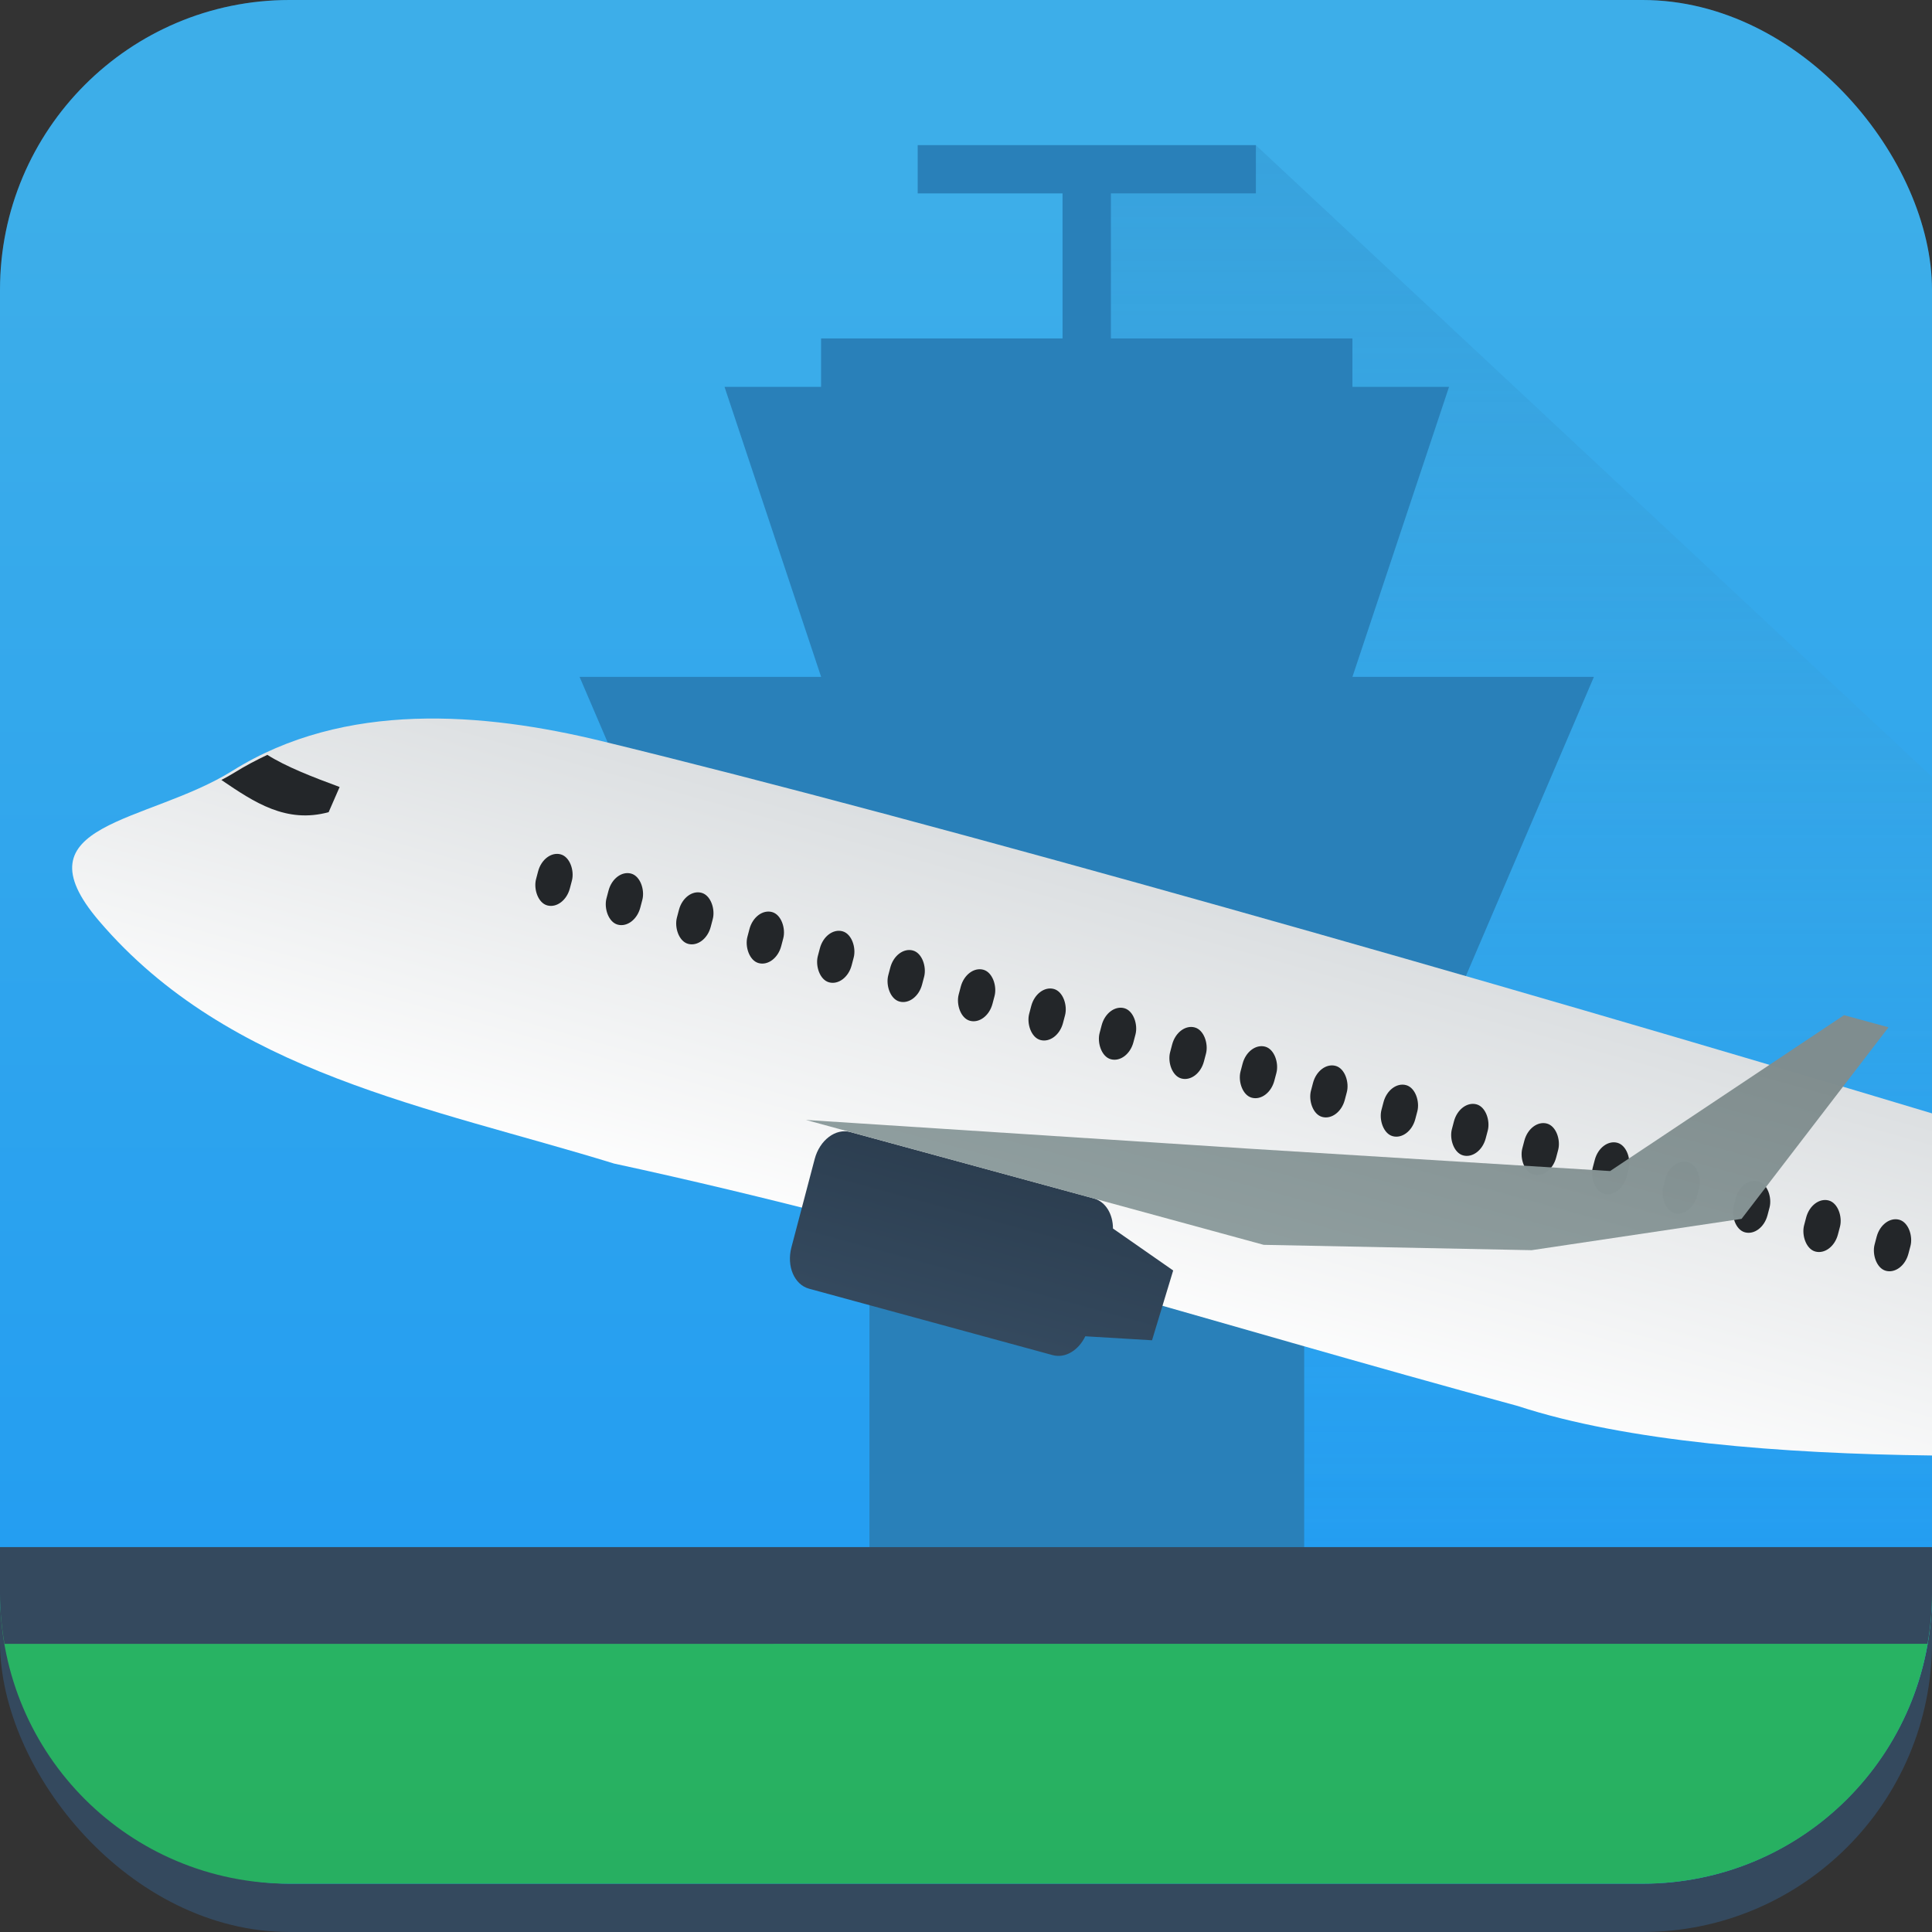 <?xml version="1.0" encoding="UTF-8" standalone="no"?>
<svg
   width="86"
   height="86"
   viewBox="0 0 22.754 22.754"
   version="1.1"
   id="svg94"
   sodipodi:docname="org.kde.itinerary.svg"
   inkscape:version="1.2.1 (9c6d41e410, 2022-07-14)"
   xmlns:inkscape="http://www.inkscape.org/namespaces/inkscape"
   xmlns:sodipodi="http://sodipodi.sourceforge.net/DTD/sodipodi-0.dtd"
   xmlns="http://www.w3.org/2000/svg"
   xmlns:svg="http://www.w3.org/2000/svg">
  <rect x="0" y="0" width="22.754" height="22.754" fill="#333333" stroke="none"/>
  <defs
     id="defs98" />
  <sodipodi:namedview
     id="namedview96"
     pagecolor="#ffffff"
     bordercolor="#666666"
     borderopacity="1.0"
     inkscape:showpageshadow="2"
     inkscape:pageopacity="0.0"
     inkscape:pagecheckerboard="0"
     inkscape:deskcolor="#d1d1d1"
     showgrid="false"
     inkscape:zoom="5.2552083"
     inkscape:cx="27.97225"
     inkscape:cy="30.54113"
     inkscape:window-width="1350"
     inkscape:window-height="836"
     inkscape:window-x="1123"
     inkscape:window-y="148"
     inkscape:window-maximized="0"
     inkscape:current-layer="svg94" />
  <linearGradient
     id="a"
     x1="24"
     x2="24"
     y1="294"
     y2="257"
     gradientTransform="matrix(0.569,0,0,0.556,-2.275,-140.639)"
     gradientUnits="userSpaceOnUse">
    <stop
       stop-color="#1d99f3"
       offset="0"
       id="stop2" />
    <stop
       stop-color="#3daee9"
       offset="1"
       id="stop4" />
  </linearGradient>
  <linearGradient
     id="b"
     x1="24"
     x2="24"
     y1="294"
     y2="257"
     gradientTransform="matrix(0.569,0,0,0.556,-2.275,-140.639)"
     gradientUnits="userSpaceOnUse">
    <stop
       stop-color="#27ae60"
       offset="0"
       id="stop7" />
    <stop
       stop-color="#2ecc71"
       offset="1"
       id="stop9" />
  </linearGradient>
  <linearGradient
     id="c"
     x1="120.397"
     x2="120.347"
     y1="23.021"
     y2="32.414"
     gradientTransform="matrix(0.784,0.214,-0.264,1.002,-68.672,-41.361)"
     gradientUnits="userSpaceOnUse">
    <stop
       stop-color="#bdc3c7"
       offset="0"
       id="stop12" />
    <stop
       stop-color="#fff"
       offset="1"
       id="stop14" />
  </linearGradient>
  <linearGradient
     id="d"
     x1="119.851"
     x2="119.851"
     y1="27.384"
     y2="33.015"
     gradientTransform="matrix(0.784,0.214,-0.264,1.002,-68.672,-41.361)"
     gradientUnits="userSpaceOnUse">
    <stop
       stop-color="#7f8c8d"
       offset="0"
       id="stop17" />
    <stop
       stop-color="#95a5a6"
       offset="1"
       id="stop19" />
  </linearGradient>
  <linearGradient
     id="e"
     x1="112.705"
     x2="112.705"
     y1="30.894"
     y2="32.712"
     gradientTransform="matrix(0.784,0.214,-0.264,1.002,-68.672,-41.361)"
     gradientUnits="userSpaceOnUse">
    <stop
       stop-color="#2c3e50"
       offset="0"
       id="stop22" />
    <stop
       stop-color="#34495e"
       offset="1"
       id="stop24" />
  </linearGradient>
  <linearGradient
     id="f"
     x1="31"
     x2="31"
     y1="-21.23"
     y2="36"
     gradientTransform="matrix(0.569,0,0,0.569,-2.275,-2.277)"
     gradientUnits="userSpaceOnUse">
    <stop
       stop-color="#2980b9"
       offset="0"
       id="stop27" />
    <stop
       stop-color="#3daee9"
       stop-opacity="0"
       offset="1"
       id="stop29" />
  </linearGradient>
  <rect
     x="1.8292337e-06"
     y="4.0744681e-06"
     width="22.754"
     height="22.754"
     rx="3.41"
     ry="3.413"
     fill="#34495e"
     stroke-width="0.569"
     id="rect32" />
  <rect
     x="1.8292337e-06"
     y="4.0744681e-06"
     width="22.754"
     height="22.185"
     rx="3.41"
     ry="3.413"
     fill="url(#a)"
     stroke-width="0.569"
     id="rect34"
     style="fill:url(#a)" />
  <path
     d="m 14.79,1.709 v 0.569 h -1.707 v 1.709 H 14.79 l 0.569,14.235 h 7.395 V 9.149 Z"
     fill="url(#f)"
     stroke-width="0.569"
     id="path36"
     style="fill:url(#f)" />
  <path
     d="m 0.001,18.79 c 0.01,1.883 1.526,3.395 3.409,3.395 H 19.344 c 1.883,0 3.399,-1.513 3.409,-3.395 z"
     fill="url(#b)"
     stroke-width="0.569"
     id="path38"
     style="fill:url(#b)" />
  <path
     d="m 10.808,1.709 v 0.569 h 1.706 V 3.986 H 9.67 V 4.556 H 8.533 l 1.138,3.416 H 6.826 L 8.533,11.958 h 1.707 v 6.263 h 5.12 v -6.263 h 1.706 l 1.706,-3.986 h -2.844 l 1.138,-3.416 H 15.928 V 3.986 H 13.084 V 2.278 h 1.707 v -0.569 z"
     fill="#2980b9"
     id="path40"
     style="stroke-width:0.151" />
  <path
     d="M 4.886,8.466 C 4.139,8.492 3.399,8.664 2.739,9.077 1.74,9.702 0.173,9.684 1.168,10.848 c 1.534,1.796 3.9,2.189 6.065,2.856 3.593,0.775 7.097,1.894 10.642,2.855 1.275,0.418 3.104,0.562 4.88,0.583 V 13.113 C 17.549,11.546 10.995,9.678 7.081,8.727 6.389,8.559 5.634,8.44 4.886,8.466 Z"
     fill="url(#c)"
     stroke-width="0.917"
     id="path42"
     style="fill:url(#c)" />
  <path
     d="m 10.016,13.333 c -0.174,-0.048 -0.362,0.094 -0.421,0.317 l -0.274,1.04 c -0.059,0.223 0.034,0.441 0.209,0.488 l 2.868,0.782 c 0.148,0.04 0.304,-0.056 0.384,-0.222 0.262,0.016 0.524,0.032 0.786,0.047 0.083,-0.274 0.166,-0.548 0.249,-0.822 -0.236,-0.165 -0.473,-0.33 -0.709,-0.494 -4.28e-4,-0.17 -0.086,-0.315 -0.224,-0.354 -2.11e-4,-5.9e-5 -6.26e-4,-1.7e-4 -7.84e-4,-2.13e-4 z"
     fill="url(#e)"
     stroke-width="0.917"
     id="path44"
     style="fill:url(#e)" />
  <g
     transform="matrix(0.784,0.214,-0.264,1.002,-68.672,-41.361)"
     fill="#232629"
     id="g88">
    <path
       d="m 101.218,28.533 c -0.135,0.09 -0.267,0.185 -0.391,0.289 -0.051,0.043 -0.106,0.084 -0.162,0.125 0.548,0.148 1.07,0.285 1.622,0.032 l 0.061,-0.309 c -0.422,-0.029 -0.831,-0.063 -1.131,-0.136 z"
       id="path46" />
    <rect
       x="105.441"
       y="28.747"
       width="0.508"
       height="0.6"
       rx="0.254"
       id="rect48" />
    <rect
       x="106.499"
       y="28.747"
       width="0.508"
       height="0.6"
       rx="0.254"
       id="rect50" />
    <rect
       x="107.557"
       y="28.747"
       width="0.508"
       height="0.6"
       rx="0.254"
       id="rect52" />
    <rect
       x="108.616"
       y="28.747"
       width="0.508"
       height="0.6"
       rx="0.254"
       id="rect54" />
    <rect
       x="109.674"
       y="28.747"
       width="0.508"
       height="0.6"
       rx="0.254"
       id="rect56" />
    <rect
       x="110.732"
       y="28.747"
       width="0.508"
       height="0.6"
       rx="0.254"
       id="rect58" />
    <rect
       x="111.79"
       y="28.747"
       width="0.508"
       height="0.6"
       rx="0.254"
       id="rect60" />
    <rect
       x="112.849"
       y="28.747"
       width="0.508"
       height="0.6"
       rx="0.254"
       id="rect62" />
    <rect
       x="113.907"
       y="28.747"
       width="0.508"
       height="0.6"
       rx="0.254"
       id="rect64" />
    <rect
       x="114.966"
       y="28.747"
       width="0.508"
       height="0.6"
       rx="0.254"
       id="rect66" />
    <rect
       x="116.024"
       y="28.747"
       width="0.508"
       height="0.6"
       rx="0.254"
       id="rect68" />
    <rect
       x="117.082"
       y="28.747"
       width="0.508"
       height="0.6"
       rx="0.254"
       id="rect70" />
    <rect
       x="118.141"
       y="28.747"
       width="0.508"
       height="0.6"
       rx="0.254"
       id="rect72" />
    <rect
       x="119.199"
       y="28.747"
       width="0.508"
       height="0.6"
       rx="0.254"
       id="rect74" />
    <rect
       x="120.257"
       y="28.747"
       width="0.508"
       height="0.6"
       rx="0.254"
       id="rect76" />
    <rect
       x="121.315"
       y="28.747"
       width="0.508"
       height="0.6"
       rx="0.254"
       id="rect78" />
    <rect
       x="122.374"
       y="28.747"
       width="0.508"
       height="0.6"
       rx="0.254"
       id="rect80" />
    <rect
       x="123.432"
       y="28.747"
       width="0.508"
       height="0.6"
       rx="0.254"
       id="rect82" />
    <rect
       x="124.49"
       y="28.747"
       width="0.508"
       height="0.6"
       rx="0.254"
       id="rect84" />
    <rect
       x="125.549"
       y="28.747"
       width="0.508"
       height="0.6"
       rx="0.254"
       id="rect86" />
  </g>
  <path
     d="m 9.492,13.19 5.245,0.34 4.226,0.262 2.755,-1.836 0.524,0.143 -1.731,2.256 -2.472,0.369 -3.156,-0.063 z"
     fill="url(#d)"
     opacity="0.99"
     stroke-width="0.573"
     id="path90"
     style="fill:url(#d)" />
  <path
     d="m 2.2038089e-6,18.221 v 0.551 c 0,0.201 0.02,0.397 0.053,0.588 H 22.701 c 0.033,-0.191 0.053,-0.387 0.053,-0.588 v -0.551 z"
     fill="#34495e"
     stroke-width="0.569"
     id="path92" />
</svg>
